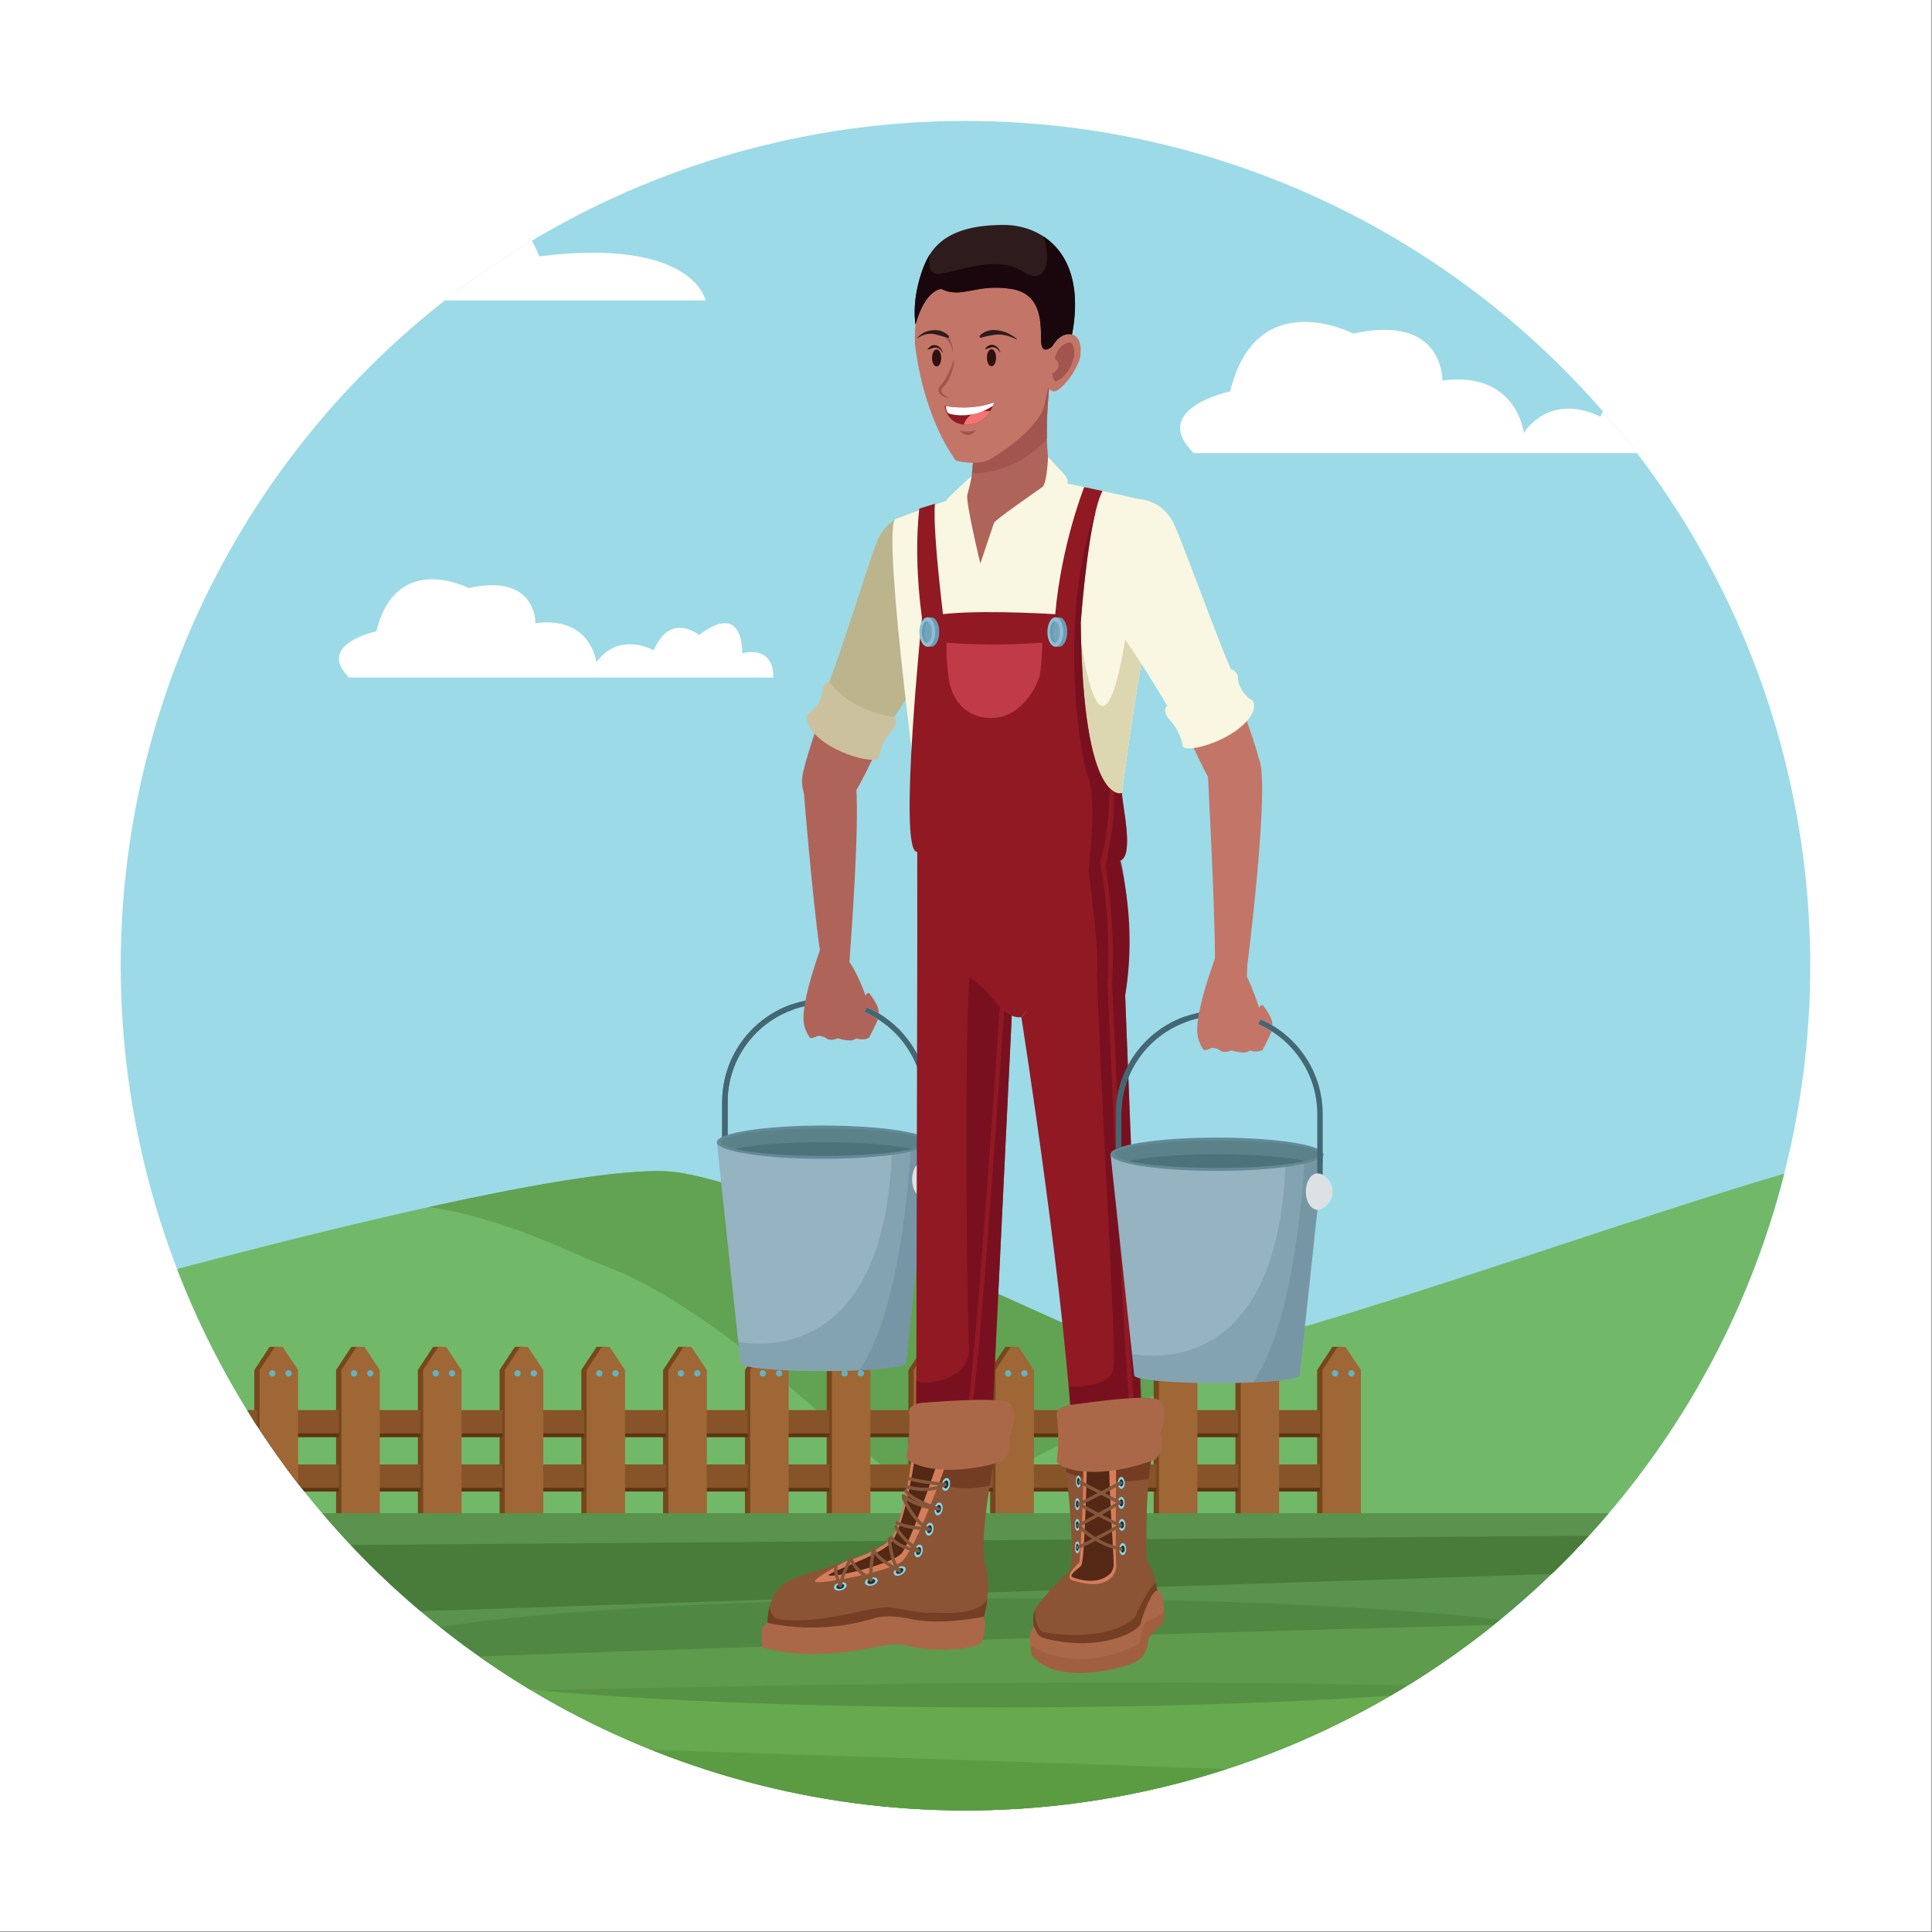 <?xml version="1.0" encoding="utf-8"?>
<!-- Generator: Adobe Illustrator 27.5.0, SVG Export Plug-In . SVG Version: 6.00 Build 0)  -->
<svg version="1.1" id="Capa_1" xmlns="http://www.w3.org/2000/svg" xmlns:xlink="http://www.w3.org/1999/xlink" x="0px" y="0px"
	 viewBox="0 0 2122 2122" style="enable-background:new 0 0 2122 2122;" xml:space="preserve">
<rect x="0" y="0" width="2122" height="2122" fill="#808080" stroke="none"/>
<g>
	<g>
		<rect y="0.004" style="fill:#FFFFFF;" width="2121.324" height="2121.328"/>
		<g>
			<defs>
				
					<ellipse id="SVGID_1_" transform="matrix(0.707 -0.707 0.707 0.707 -439.348 1060.667)" cx="1060.664" cy="1060.673" rx="927.963" ry="927.962"/>
			</defs>
			<clipPath id="SVGID_00000103266463427858745690000015846544444851151536_">
				<use xlink:href="#SVGID_1_"  style="overflow:visible;"/>
			</clipPath>
			<g style="clip-path:url(#SVGID_00000103266463427858745690000015846544444851151536_);">
				<rect y="-8.273" style="fill:#9CDAE7;" width="2121.324" height="2137.891"/>
				<path style="fill:#71B969;" d="M0,1447.453c0,0,619.117-179.605,745.512-159.648
					c126.387,19.953,432.387,176.281,512.211,202.883c79.824,26.613,792.594-259.43,863.602-232.816v462.32L0,1753.449V1447.453z"/>
				<g>
					<path style="fill:#62A253;" d="M1961.344,1288.613c46.031,19.438,103.813,48.934,159.98,94.945v-125.688
						C2103.102,1251.039,2042.551,1264.828,1961.344,1288.613z"/>
					<path style="fill:#62A253;" d="M1257.723,1490.688c-79.824-26.602-385.824-182.93-512.211-202.883
						c-45.277-7.152-153.793,11.313-274.422,37.953c82.523,11.996,149.891,48.039,194.582,65.141
						c156.414,59.867,322.625,262.75,369.188,256.105c29.816-4.258,212.313-105.598,358.113-178.66
						C1325.59,1486.84,1275.652,1496.672,1257.723,1490.688z"/>
					<g>
						<g>
							<g>
								<g>
									<g>
										<polygon style="fill:#77471C;" points="1488.906,1677.805 1446.684,1677.805 1446.684,1504.777 1463.422,1479.297 
											1471.922,1479.297 1488.906,1504.777 										"/>
										<polygon style="fill:#9E6735;" points="1494.73,1677.805 1452.512,1677.805 1452.512,1504.777 1469.25,1479.297 
											1477.746,1479.297 1494.73,1504.777 										"/>
										<path style="fill:#66B2BF;" d="M1487.766,1508.414c0,1.926-1.559,3.496-3.488,3.496c-1.938,0-3.5-1.57-3.5-3.496
											c0-1.93,1.563-3.5,3.5-3.5C1486.207,1504.914,1487.766,1506.484,1487.766,1508.414z"/>
										<path style="fill:#66B2BF;" d="M1469.855,1508.414c0,1.926-1.566,3.496-3.488,3.496c-1.93,0-3.5-1.57-3.5-3.496
											c0-1.93,1.57-3.5,3.5-3.5C1468.289,1504.914,1469.855,1506.484,1469.855,1508.414z"/>
									</g>
									<g>
										<rect x="1388.199" y="1552.828" style="fill:#5F3413;" width="61.641" height="25.723"/>
										<rect x="1388.199" y="1548.703" style="fill:#865428;" width="61.641" height="25.715"/>
									</g>
									<g>
										<rect x="1388.199" y="1612.52" style="fill:#5F3413;" width="61.641" height="25.727"/>
										<rect x="1388.199" y="1608.398" style="fill:#865428;" width="61.641" height="25.723"/>
									</g>
									<g>
										<polygon style="fill:#77471C;" points="1399.121,1677.805 1356.898,1677.805 1356.898,1504.777 1373.641,1479.297 
											1382.133,1479.297 1399.121,1504.777 										"/>
										<polygon style="fill:#9E6735;" points="1404.949,1677.805 1362.719,1677.805 1362.719,1504.777 1379.469,1479.297 
											1387.953,1479.297 1404.949,1504.777 										"/>
										<path style="fill:#66B2BF;" d="M1397.98,1508.414c0,1.926-1.566,3.496-3.496,3.496s-3.488-1.57-3.488-3.496
											c0-1.93,1.559-3.488,3.488-3.488S1397.98,1506.484,1397.98,1508.414z"/>
										<path style="fill:#66B2BF;" d="M1380.066,1508.414c0,1.926-1.563,3.496-3.492,3.496s-3.496-1.57-3.496-3.496
											c0-1.93,1.566-3.488,3.496-3.488S1380.066,1506.484,1380.066,1508.414z"/>
									</g>
									<g>
										<rect x="1298.41" y="1552.828" style="fill:#5F3413;" width="61.637" height="25.723"/>
										<rect x="1298.41" y="1548.703" style="fill:#865428;" width="61.637" height="25.715"/>
									</g>
									<g>
										<rect x="1298.41" y="1612.52" style="fill:#5F3413;" width="61.637" height="25.727"/>
										<rect x="1298.41" y="1608.398" style="fill:#865428;" width="61.637" height="25.723"/>
									</g>
								</g>
								<g>
									<g>
										<polygon style="fill:#77471C;" points="1309.34,1677.805 1267.105,1677.805 1267.105,1504.777 1283.852,1479.297 
											1292.344,1479.297 1309.34,1504.777 										"/>
										<polygon style="fill:#9E6735;" points="1315.156,1677.805 1272.934,1677.805 1272.934,1504.777 1289.676,1479.297 
											1298.168,1479.297 1315.156,1504.777 										"/>
										<path style="fill:#66B2BF;" d="M1308.188,1508.414c0,1.926-1.559,3.496-3.488,3.496s-3.496-1.57-3.496-3.496
											c0-1.93,1.566-3.488,3.496-3.488S1308.188,1506.484,1308.188,1508.414z"/>
										<path style="fill:#66B2BF;" d="M1290.289,1508.414c0,1.926-1.57,3.496-3.5,3.496c-1.934,0-3.496-1.57-3.496-3.496
											c0-1.93,1.563-3.488,3.496-3.488C1288.719,1504.926,1290.289,1506.484,1290.289,1508.414z"/>
									</g>
									<g>
										<rect x="1208.621" y="1552.828" style="fill:#5F3413;" width="61.645" height="25.723"/>
										<rect x="1208.621" y="1548.703" style="fill:#865428;" width="61.645" height="25.715"/>
									</g>
									<g>
										<rect x="1208.621" y="1612.52" style="fill:#5F3413;" width="61.645" height="25.727"/>
										<rect x="1208.621" y="1608.398" style="fill:#865428;" width="61.645" height="25.723"/>
									</g>
									<g>
										<polygon style="fill:#77471C;" points="1219.547,1677.805 1177.324,1677.805 1177.324,1504.777 1194.063,1479.297 
											1202.563,1479.297 1219.547,1504.777 										"/>
										<polygon style="fill:#9E6735;" points="1225.371,1677.805 1183.141,1677.805 1183.141,1504.777 1199.891,1479.297 
											1208.379,1479.297 1225.371,1504.777 										"/>
										<path style="fill:#66B2BF;" d="M1218.406,1508.414c0,1.926-1.566,3.496-3.496,3.496c-1.934,0-3.492-1.57-3.492-3.496
											c0-1.93,1.559-3.488,3.492-3.488C1216.84,1504.926,1218.406,1506.484,1218.406,1508.414z"/>
										<path style="fill:#66B2BF;" d="M1200.496,1508.414c0,1.926-1.57,3.496-3.5,3.496s-3.488-1.57-3.488-3.496
											c0-1.93,1.559-3.488,3.488-3.488S1200.496,1506.484,1200.496,1508.414z"/>
									</g>
									<g>
										<rect x="1118.84" y="1552.828" style="fill:#5F3413;" width="61.641" height="25.723"/>
										<rect x="1118.84" y="1548.703" style="fill:#865428;" width="61.641" height="25.727"/>
									</g>
									<g>
										<rect x="1118.84" y="1612.52" style="fill:#5F3413;" width="61.641" height="25.727"/>
										<rect x="1118.84" y="1608.398" style="fill:#865428;" width="61.641" height="25.723"/>
									</g>
								</g>
							</g>
							<g>
								<g>
									<g>
										<polygon style="fill:#77471C;" points="1129.762,1677.805 1087.531,1677.805 1087.531,1504.777 1104.281,1479.297 
											1112.77,1479.297 1129.762,1504.777 										"/>
										<polygon style="fill:#9E6735;" points="1135.578,1677.805 1093.359,1677.805 1093.359,1504.777 1110.098,1479.297 
											1118.594,1479.297 1135.578,1504.777 										"/>
										<path style="fill:#66B2BF;" d="M1128.617,1508.414c0,1.926-1.563,3.496-3.5,3.496c-1.922,0-3.492-1.57-3.492-3.496
											c0-1.93,1.57-3.5,3.492-3.5C1127.055,1504.914,1128.617,1506.484,1128.617,1508.414z"/>
										<path style="fill:#66B2BF;" d="M1110.711,1508.414c0,1.926-1.566,3.496-3.496,3.496s-3.5-1.57-3.5-3.496
											c0-1.93,1.57-3.5,3.5-3.5S1110.711,1506.484,1110.711,1508.414z"/>
									</g>
									<g>
										<rect x="1029.047" y="1552.828" style="fill:#5F3413;" width="61.641" height="25.723"/>
										<rect x="1029.047" y="1548.695" style="fill:#865428;" width="61.641" height="25.723"/>
									</g>
									<g>
										<rect x="1029.047" y="1612.52" style="fill:#5F3413;" width="61.641" height="25.727"/>
										<rect x="1029.047" y="1608.398" style="fill:#865428;" width="61.641" height="25.723"/>
									</g>
									<g>
										<polygon style="fill:#77471C;" points="1039.973,1677.805 997.742,1677.805 997.742,1504.777 1014.488,1479.297 
											1022.984,1479.297 1039.973,1504.777 										"/>
										<polygon style="fill:#9E6735;" points="1045.793,1677.805 1003.57,1677.805 1003.57,1504.777 1020.313,1479.297 
											1028.809,1479.297 1045.793,1504.777 										"/>
										<path style="fill:#66B2BF;" d="M1038.832,1508.414c0,1.926-1.566,3.496-3.492,3.496c-1.934,0-3.5-1.57-3.5-3.496
											c0-1.93,1.566-3.5,3.5-3.5C1037.266,1504.914,1038.832,1506.484,1038.832,1508.414z"/>
										<path style="fill:#66B2BF;" d="M1020.922,1508.414c0,1.926-1.566,3.496-3.5,3.496c-1.93,0-3.492-1.57-3.492-3.496
											c0-1.93,1.563-3.5,3.492-3.5C1019.356,1504.914,1020.922,1506.484,1020.922,1508.414z"/>
									</g>
									<g>
										<rect x="939.266" y="1552.828" style="fill:#5F3413;" width="61.633" height="25.723"/>
										<rect x="939.266" y="1548.703" style="fill:#865428;" width="61.633" height="25.715"/>
									</g>
									<g>
										<rect x="939.266" y="1612.52" style="fill:#5F3413;" width="61.633" height="25.727"/>
										<rect x="939.266" y="1608.398" style="fill:#865428;" width="61.633" height="25.723"/>
									</g>
								</g>
								<g>
									<g>
										<polygon style="fill:#77471C;" points="950.18,1677.805 907.957,1677.805 907.957,1504.777 924.703,1479.297 
											933.195,1479.297 950.18,1504.777 										"/>
										<polygon style="fill:#9E6735;" points="956.004,1677.805 913.785,1677.805 913.785,1504.777 930.523,1479.297 
											939.019,1479.297 956.004,1504.777 										"/>
										<path style="fill:#66B2BF;" d="M949.043,1508.414c0,1.926-1.566,3.496-3.492,3.496c-1.93,0-3.492-1.57-3.492-3.496
											c0-1.93,1.563-3.5,3.492-3.5C947.477,1504.914,949.043,1506.484,949.043,1508.414z"/>
										<path style="fill:#66B2BF;" d="M931.133,1508.414c0,1.926-1.563,3.496-3.492,3.496s-3.496-1.57-3.496-3.496
											c0-1.93,1.566-3.5,3.496-3.5S931.133,1506.484,931.133,1508.414z"/>
									</g>
									<g>
										<rect x="849.473" y="1552.828" style="fill:#5F3413;" width="61.641" height="25.723"/>
										<rect x="849.473" y="1548.703" style="fill:#865428;" width="61.641" height="25.715"/>
									</g>
									<g>
										<rect x="849.473" y="1612.52" style="fill:#5F3413;" width="61.641" height="25.727"/>
										<rect x="849.473" y="1608.398" style="fill:#865428;" width="61.641" height="25.723"/>
									</g>
									<g>
										<polygon style="fill:#77471C;" points="860.394,1677.805 818.172,1677.805 818.172,1504.777 834.918,1479.297 
											843.402,1479.297 860.394,1504.777 										"/>
										<polygon style="fill:#9E6735;" points="866.223,1677.805 823.996,1677.805 823.996,1504.777 840.742,1479.297 
											849.23,1479.297 866.223,1504.777 										"/>
										<path style="fill:#66B2BF;" d="M859.254,1508.414c0,1.926-1.563,3.496-3.492,3.496c-1.926,0-3.496-1.57-3.496-3.496
											c0-1.93,1.57-3.488,3.496-3.488C857.691,1504.926,859.254,1506.484,859.254,1508.414z"/>
										<path style="fill:#66B2BF;" d="M841.344,1508.414c0,1.926-1.563,3.496-3.492,3.496s-3.492-1.57-3.492-3.496
											c0-1.93,1.563-3.488,3.492-3.488S841.344,1506.484,841.344,1508.414z"/>
									</g>
									<g>
										<rect x="759.688" y="1552.828" style="fill:#5F3413;" width="61.637" height="25.723"/>
										<rect x="759.688" y="1548.703" style="fill:#865428;" width="61.637" height="25.715"/>
									</g>
									<g>
										<rect x="759.688" y="1612.52" style="fill:#5F3413;" width="61.637" height="25.727"/>
										<rect x="759.688" y="1608.398" style="fill:#865428;" width="61.637" height="25.723"/>
									</g>
								</g>
							</g>
						</g>
						<g>
							<g>
								<g>
									<g>
										<polygon style="fill:#77471C;" points="770.5,1677.805 728.277,1677.805 728.277,1504.777 745.019,1479.297 
											753.512,1479.297 770.5,1504.777 										"/>
										<polygon style="fill:#9E6735;" points="776.328,1677.805 734.098,1677.805 734.098,1504.777 750.848,1479.297 
											759.34,1479.297 776.328,1504.777 										"/>
										<path style="fill:#66B2BF;" d="M769.359,1508.414c0,1.926-1.563,3.496-3.496,3.496c-1.926,0-3.488-1.57-3.488-3.496
											c0-1.93,1.563-3.5,3.488-3.5C767.797,1504.914,769.359,1506.484,769.359,1508.414z"/>
										<path style="fill:#66B2BF;" d="M751.449,1508.414c0,1.926-1.563,3.496-3.492,3.496s-3.496-1.57-3.496-3.496
											c0-1.93,1.566-3.5,3.496-3.5S751.449,1506.484,751.449,1508.414z"/>
									</g>
									<g>
										<rect x="669.793" y="1552.828" style="fill:#5F3413;" width="61.637" height="25.723"/>
										<rect x="669.793" y="1548.703" style="fill:#865428;" width="61.637" height="25.715"/>
									</g>
									<g>
										<rect x="669.793" y="1612.52" style="fill:#5F3413;" width="61.637" height="25.727"/>
										<rect x="669.793" y="1608.398" style="fill:#865428;" width="61.637" height="25.723"/>
									</g>
									<g>
										<polygon style="fill:#77471C;" points="680.719,1677.805 638.488,1677.805 638.488,1504.777 655.234,1479.297 
											663.727,1479.297 680.719,1504.777 										"/>
										<polygon style="fill:#9E6735;" points="686.535,1677.805 644.313,1677.805 644.313,1504.777 661.059,1479.297 
											669.551,1479.297 686.535,1504.777 										"/>
										<path style="fill:#66B2BF;" d="M679.57,1508.414c0,1.926-1.563,3.496-3.492,3.496c-1.93,0-3.492-1.57-3.492-3.496
											c0-1.93,1.563-3.488,3.492-3.488C678.008,1504.926,679.57,1506.484,679.57,1508.414z"/>
										<path style="fill:#66B2BF;" d="M661.66,1508.414c0,1.926-1.563,3.496-3.492,3.496c-1.93,0-3.492-1.57-3.492-3.496
											c0-1.93,1.563-3.488,3.492-3.488C660.098,1504.926,661.66,1506.484,661.66,1508.414z"/>
									</g>
									<g>
										<rect x="580.004" y="1552.828" style="fill:#5F3413;" width="61.641" height="25.723"/>
										<rect x="580.004" y="1548.703" style="fill:#865428;" width="61.641" height="25.715"/>
									</g>
									<g>
										<rect x="580.004" y="1612.52" style="fill:#5F3413;" width="61.641" height="25.727"/>
										<rect x="580.004" y="1608.398" style="fill:#865428;" width="61.641" height="25.723"/>
									</g>
								</g>
								<g>
									<g>
										<polygon style="fill:#77471C;" points="590.926,1677.805 548.703,1677.805 548.703,1504.777 565.449,1479.297 
											573.941,1479.297 590.926,1504.777 										"/>
										<polygon style="fill:#9E6735;" points="596.75,1677.805 554.523,1677.805 554.523,1504.777 571.269,1479.297 
											579.762,1479.297 596.75,1504.777 										"/>
										<path style="fill:#66B2BF;" d="M589.789,1508.414c0,1.926-1.566,3.496-3.5,3.496c-1.93,0-3.492-1.57-3.492-3.496
											c0-1.93,1.563-3.488,3.492-3.488C588.223,1504.926,589.789,1506.484,589.789,1508.414z"/>
										<path style="fill:#66B2BF;" d="M571.875,1508.414c0,1.926-1.566,3.496-3.496,3.496c-1.926,0-3.492-1.57-3.492-3.496
											c0-1.93,1.566-3.488,3.492-3.488C570.309,1504.926,571.875,1506.484,571.875,1508.414z"/>
									</g>
									<g>
										<rect x="490.219" y="1552.828" style="fill:#5F3413;" width="61.637" height="25.723"/>
										<rect x="490.219" y="1548.703" style="fill:#865428;" width="61.637" height="25.715"/>
									</g>
									<g>
										<rect x="490.219" y="1612.52" style="fill:#5F3413;" width="61.637" height="25.727"/>
										<rect x="490.219" y="1608.398" style="fill:#865428;" width="61.637" height="25.723"/>
									</g>
									<g>
										<polygon style="fill:#77471C;" points="501.141,1677.805 458.914,1677.805 458.914,1504.777 475.66,1479.297 
											484.148,1479.297 501.141,1504.777 										"/>
										<polygon style="fill:#9E6735;" points="506.965,1677.805 464.742,1677.805 464.742,1504.777 481.48,1479.297 
											489.973,1479.297 506.965,1504.777 										"/>
										<path style="fill:#66B2BF;" d="M500,1508.414c0,1.926-1.563,3.496-3.5,3.496c-1.926,0-3.492-1.57-3.492-3.496
											c0-1.93,1.566-3.488,3.492-3.488C498.438,1504.926,500,1506.484,500,1508.414z"/>
										<path style="fill:#66B2BF;" d="M482.09,1508.414c0,1.926-1.566,3.496-3.496,3.496c-1.93,0-3.496-1.57-3.496-3.496
											c0-1.93,1.566-3.488,3.496-3.488C480.523,1504.926,482.09,1506.484,482.09,1508.414z"/>
									</g>
									<g>
										<rect x="400.426" y="1552.828" style="fill:#5F3413;" width="61.644" height="25.723"/>
										<rect x="400.426" y="1548.703" style="fill:#865428;" width="61.644" height="25.727"/>
									</g>
									<g>
										<rect x="400.426" y="1612.52" style="fill:#5F3413;" width="61.644" height="25.727"/>
										<rect x="400.426" y="1608.398" style="fill:#865428;" width="61.644" height="25.723"/>
									</g>
								</g>
							</g>
							<g>
								<g>
									<g>
										<polygon style="fill:#77471C;" points="411.352,1677.805 369.125,1677.805 369.125,1504.777 385.867,1479.297 
											394.363,1479.297 411.352,1504.777 										"/>
										<polygon style="fill:#9E6735;" points="417.172,1677.805 374.953,1677.805 374.953,1504.777 391.695,1479.297 
											400.191,1479.297 417.172,1504.777 										"/>
										<path style="fill:#66B2BF;" d="M410.211,1508.414c0,1.926-1.563,3.496-3.496,3.496c-1.926,0-3.492-1.57-3.492-3.496
											c0-1.93,1.566-3.5,3.492-3.5C408.648,1504.914,410.211,1506.484,410.211,1508.414z"/>
										<path style="fill:#66B2BF;" d="M392.305,1508.414c0,1.926-1.566,3.496-3.5,3.496s-3.492-1.57-3.492-3.496
											c0-1.93,1.559-3.5,3.492-3.5S392.305,1506.484,392.305,1508.414z"/>
									</g>
									<g>
										<rect x="310.641" y="1552.828" style="fill:#5F3413;" width="61.641" height="25.723"/>
										<rect x="310.641" y="1548.695" style="fill:#865428;" width="61.641" height="25.723"/>
									</g>
									<g>
										<rect x="310.641" y="1612.52" style="fill:#5F3413;" width="61.641" height="25.727"/>
										<rect x="310.641" y="1608.398" style="fill:#865428;" width="61.641" height="25.723"/>
									</g>
									<g>
										<polygon style="fill:#77471C;" points="321.566,1677.805 279.34,1677.805 279.34,1504.777 296.082,1479.297 
											304.574,1479.297 321.566,1504.777 										"/>
										<polygon style="fill:#9E6735;" points="327.387,1677.805 285.164,1677.805 285.164,1504.777 301.906,1479.297 
											310.402,1479.297 327.387,1504.777 										"/>
										<path style="fill:#66B2BF;" d="M320.426,1508.414c0,1.926-1.566,3.496-3.5,3.496c-1.926,0-3.492-1.57-3.492-3.496
											c0-1.93,1.566-3.5,3.492-3.5C318.859,1504.914,320.426,1506.484,320.426,1508.414z"/>
										<path style="fill:#66B2BF;" d="M302.512,1508.414c0,1.926-1.563,3.496-3.492,3.496c-1.934,0-3.496-1.57-3.496-3.496
											c0-1.93,1.563-3.5,3.496-3.5C300.949,1504.914,302.512,1506.484,302.512,1508.414z"/>
									</g>
									<g>
										<rect x="220.855" y="1552.828" style="fill:#5F3413;" width="61.641" height="25.723"/>
										<rect x="220.855" y="1548.703" style="fill:#865428;" width="61.641" height="25.715"/>
									</g>
									<g>
										<rect x="220.855" y="1612.52" style="fill:#5F3413;" width="61.641" height="25.727"/>
										<rect x="220.855" y="1608.398" style="fill:#865428;" width="61.641" height="25.723"/>
									</g>
								</g>
								<g>
									<g>
										<polygon style="fill:#77471C;" points="231.777,1677.805 189.551,1677.805 189.551,1504.777 206.297,1479.297 
											214.785,1479.297 231.777,1504.777 										"/>
										<polygon style="fill:#9E6735;" points="237.605,1677.805 195.379,1677.805 195.379,1504.777 212.121,1479.297 
											220.613,1479.297 237.605,1504.777 										"/>
										<path style="fill:#66B2BF;" d="M230.633,1508.414c0,1.926-1.559,3.496-3.488,3.496c-1.93,0-3.496-1.57-3.496-3.496
											c0-1.93,1.566-3.5,3.496-3.5C229.074,1504.914,230.633,1506.484,230.633,1508.414z"/>
										<path style="fill:#66B2BF;" d="M212.727,1508.414c0,1.926-1.563,3.496-3.492,3.496c-1.934,0-3.496-1.57-3.496-3.496
											c0-1.93,1.563-3.5,3.496-3.5C211.164,1504.914,212.727,1506.484,212.727,1508.414z"/>
									</g>
									<g>
										<rect x="131.07" y="1552.828" style="fill:#5F3413;" width="61.637" height="25.723"/>
										<rect x="131.07" y="1548.703" style="fill:#865428;" width="61.637" height="25.715"/>
									</g>
									<g>
										<rect x="131.07" y="1612.52" style="fill:#5F3413;" width="61.637" height="25.727"/>
										<rect x="131.07" y="1608.398" style="fill:#865428;" width="61.637" height="25.723"/>
									</g>
									<g>
										<polygon style="fill:#77471C;" points="141.988,1677.805 99.766,1677.805 99.766,1504.777 116.504,1479.297 
											125.004,1479.297 141.988,1504.777 										"/>
										<polygon style="fill:#9E6735;" points="147.816,1677.805 105.59,1677.805 105.59,1504.777 122.332,1479.297 
											130.828,1479.297 147.816,1504.777 										"/>
										<path style="fill:#66B2BF;" d="M140.848,1508.414c0,1.926-1.563,3.496-3.492,3.496c-1.934,0-3.492-1.57-3.492-3.496
											c0-1.93,1.559-3.488,3.492-3.488C139.285,1504.926,140.848,1506.484,140.848,1508.414z"/>
										<path style="fill:#66B2BF;" d="M122.941,1508.414c0,1.926-1.57,3.496-3.496,3.496c-1.93,0-3.492-1.57-3.492-3.496
											c0-1.93,1.563-3.488,3.492-3.488C121.371,1504.926,122.941,1506.484,122.941,1508.414z"/>
									</g>
									<g>
										<rect x="41.281" y="1552.828" style="fill:#5F3413;" width="61.637" height="25.723"/>
										<rect x="41.281" y="1548.703" style="fill:#865428;" width="61.637" height="25.715"/>
									</g>
									<g>
										<rect x="41.281" y="1612.52" style="fill:#5F3413;" width="61.637" height="25.727"/>
										<rect x="41.281" y="1608.398" style="fill:#865428;" width="61.637" height="25.723"/>
									</g>
									<g>
										<polygon style="fill:#77471C;" points="52.199,1677.805 9.98,1677.805 9.98,1504.777 26.719,1479.297 35.219,1479.297 
											52.199,1504.777 										"/>
										<polygon style="fill:#9E6735;" points="58.027,1677.805 15.801,1677.805 15.801,1504.777 32.547,1479.297 
											41.039,1479.297 58.027,1504.777 										"/>
										<path style="fill:#66B2BF;" d="M51.059,1508.414c0,1.926-1.563,3.496-3.492,3.496c-1.93,0-3.492-1.57-3.492-3.496
											c0-1.93,1.563-3.488,3.492-3.488C49.496,1504.926,51.059,1506.484,51.059,1508.414z"/>
										<path style="fill:#66B2BF;" d="M33.148,1508.414c0,1.926-1.563,3.496-3.492,3.496c-1.93,0-3.496-1.57-3.496-3.496
											c0-1.93,1.566-3.488,3.496-3.488C31.586,1504.926,33.148,1506.484,33.148,1508.414z"/>
									</g>
								</g>
							</g>
						</g>
					</g>
				</g>
				<path style="fill:#FFFFFF;" d="M383.371,744.176H849.34c0,0,3.016-34.996-34.152-26.66c0,0,2.484-58.328-47.336-20
					c0,0-31.496-26.379-49.824,16.809c0,0-37.742-21.801-63.031,13.188c0,0-5.297-51.086-66.949-43.043
					c0,0,1.668-55.269-73.316-38.605c0,0-79.449-41.465-101.379,47.59C413.352,693.453,346.426,707.519,383.371,744.176z"/>
				<path style="fill:#FFFFFF;" d="M1311.055,497.637h621.875c0,0,4.023-46.707-45.586-35.586c0,0,3.324-77.84-63.172-26.688
					c0,0-42.023-35.203-66.488,22.43c0,0-50.371-29.102-84.117,17.605c0,0-7.074-68.188-89.355-57.449
					c0,0,2.223-73.762-97.852-51.527c0,0-106.023-55.328-135.297,63.52C1351.063,429.941,1261.742,448.707,1311.055,497.637z"/>
				<path style="fill:#FFFFFF;" d="M87.484,330.023h687.527c0,0-13.32-69.637-182.859-48.445c0,0-32.438-96.875-119.152-51.465
					c0,0-148.16-124.133-253.68,43.895C219.32,274.008,103.547,230.113,87.484,330.023z"/>
				<rect y="1661.98" style="fill:#59934D;" width="2121.324" height="467.637"/>
				<polygon style="fill:#497C3B;" points="0,1784.738 2121.324,1715.086 2121.324,1683.945 0,1699.77 				"/>
				<path style="fill:#66A94E;" d="M2121.324,1773.387c0,0-1023.172,20.348-2121.324,66.523v289.707h2121.324V1773.387z"/>
				<path style="opacity:0.6;fill:#7FC469;" d="M0,1876.09c345.215-14.313,1635.125-61.348,2121.324,12.238v-114.941
					c0,0-1023.172,20.348-2121.324,66.523V1876.09z"/>
				<path style="fill:#5B9C43;" d="M0,2066.238l2121.324-48.145v-43.129C1850.738,1956.461,428.902,1912.516,0,1899.496V2066.238z"
					/>
				<path style="opacity:0.5;fill:#497C3B;" d="M1791.773,1815.402c0,33.102-311.34,59.938-695.406,59.938
					c-384.063,0-695.41-26.836-695.41-59.938c0-33.09,311.348-59.926,695.41-59.926
					C1480.434,1755.477,1791.773,1782.313,1791.773,1815.402z"/>
			</g>
		</g>
	</g>
</g>
<g>
	<g>
		<path style="fill:#95B3C1;" d="M995.047,1497.426c0,4.703-40.668,8.516-90.824,8.516c-50.16,0-90.82-3.813-90.82-8.516
			l-26.074-242.918h233.785L995.047,1497.426z"/>
		<path style="opacity:0.2;fill:#446774;" d="M813.402,1497.426c0,4.703,40.66,8.516,90.82,8.516
			c50.156,0,90.824-3.813,90.824-8.516l26.066-242.918h-41.168c-5.008,230.289-132.394,225.539-169.074,219.371L813.402,1497.426z"
			/>
		<path style="opacity:0.2;fill:#446774;" d="M1000.734,1254.508c-2.715,49.859-13.984,188.691-57.047,250.59
			c30.391-1.383,51.359-4.301,51.359-7.672l26.066-242.918H1000.734z"/>
		<path style="fill:#648998;" d="M1021.113,1254.508c0,10.094-52.332,18.27-116.891,18.27c-64.563,0-116.895-8.176-116.895-18.27
			c0-10.086,52.332-18.266,116.895-18.266C968.781,1236.242,1021.113,1244.422,1021.113,1254.508z"/>
		<path style="fill:#5A8288;" d="M1016.563,1254.508c0,8.293-50.293,15.004-112.34,15.004c-62.043,0-112.34-6.711-112.34-15.004
			c0-8.289,50.297-15,112.34-15C966.269,1239.508,1016.563,1246.219,1016.563,1254.508z"/>
		<path style="opacity:0.6;fill:#446774;" d="M806.91,1262.016c19.426,4.488,55.73,7.496,97.313,7.496
			c41.582,0,77.887-3.008,97.305-7.496c-19.418-4.488-55.723-7.508-97.305-7.508C862.641,1254.508,826.336,1257.527,806.91,1262.016
			z"/>
	</g>
	<g>
		<path style="fill:#446774;" d="M906.789,1096.836c-62.625,0-113.574,50.949-113.574,113.57v38.559
			c1.789-1.098,3.816-1.832,5.969-2.094v-36.465c0-59.328,48.277-107.605,107.605-107.605c59.336,0,107.605,48.277,107.605,107.605
			v74.707h5.977v-74.707C1020.371,1147.785,969.418,1096.836,906.789,1096.836z"/>
	</g>
	<path style="fill:#DCE1E3;" d="M1031.305,1295.539c0,11.063-9.391,20.02-16.535,20.02c-7.152,0-12.953-8.957-12.953-20.02
		c0-11.059,5.801-20.02,12.953-20.02C1021.914,1275.52,1031.305,1284.48,1031.305,1295.539z"/>
	<g>
		<path style="fill:#446774;" d="M869.348,1103.18c-44.285,15.512-76.133,57.727-76.133,107.227v38.559
			c1.789-1.098,3.816-1.832,5.969-2.094v-36.465c0-46.727,29.938-86.574,71.637-101.414
			C870.039,1107.215,869.637,1105.309,869.348,1103.18z"/>
		<path style="fill:#AF645A;" d="M949.598,1111.695c1.125-1.637,1.93-3.508,2.332-5.504c4.555,1.98,8.957,4.258,13.176,6.797
			c0.012-2.496-0.387-5.281-1.613-8.043c-3.516-7.879-8.996-14.266-8.996-14.266s-3.078-0.27-3.789,3.117
			c0,0-7.844-23.27-17.789-37.195l0.387-11.844l-31.316-5.141c0,0-22.422,60.375-19.188,83.035c0,0,0.543,8.664,6.652,16.941
			c0,0,0.481,2.035,9.109-1.918c0,0,5.031-0.215,8.988,2.766c3.961,2.98,8.992,1.336,12.945,0c0,0,15.109,5.145,19.785,0.113
			c0,0,7.949,2.867,14.215-0.727c0,0,5.398-10.426,8.996-18.34c0,0,0.324-0.758,0.688-2.039
			C959.547,1116.512,954.676,1113.902,949.598,1111.695z"/>
	</g>
	<path style="fill:#AF645A;" d="M881.605,854.473c0,0,11.305,143.098,20.043,196.465c0,0,5.742,25.086,31.27,5.664
		c0,0,13.242-169.402,6.234-200.543C932.473,826.375,887,843.496,881.605,854.473z"/>
	<g>
		<path style="fill:#AF645A;" d="M1005.926,723.016c0,0-60.699,154.98-82.086,166.629c-19.574,10.676-49.023-8.59-41.832-41.019
			c10.574-47.711,63.449-178.273,63.449-178.273L1005.926,723.016z"/>
		<path style="fill:#BBB48C;" d="M1002.949,564.461c0,0-24.613,0.516-37.516,25.543c-8.504,16.488-42.852,133.461-58.438,167.574
			c0,0,25.293,39.027,69.871,38.078c0,0,42.422-63.383,64.625-102.375C1041.492,693.281,1047.887,605.894,1002.949,564.461z"/>
		<path style="fill:#CCC19E;" d="M910.82,748.672c0,0,20.18,31.438,70.785,38.52c0,0,7.586,3.855-3.215,16.688
			c0,0-10.309,10.785-12.715,27.535c-1.469,10.191-63.43-5.75-77.902-35.422c0,0-4.285-10.117,1.324-13.293
			c7.25-4.121,15.43-16.805,14.297-26.633C903.394,756.066,905.852,749.246,910.82,748.672z"/>
		<g>
			<path style="fill:#C37568;" d="M1263.094,710.258c0,0,62.711,154.969,78.926,166.168c18.344,12.668,48.828-9.633,40.945-41.914
				c-11.594-47.457-67.238-176.867-67.238-176.867L1263.094,710.258z"/>
			<path style="fill:#901924;" d="M1007.527,1027.746l-1.433,650.305c0,0,7.406,9.703,80.324-50.719l25.527-525.449
				L1007.527,1027.746z"/>
			<path style="opacity:0.7;fill:#6F0D1D;" d="M1089.059,1572.914l22.887-471.031l-46.16-44.066
				c-7.652,88.34-3.367,389.406-1.539,420.77c2.004,34.52-35.453,39.91-51.019,39.91c-1.426,0-5.566-1.582-6.777-2.406
				l-0.387,62.531L1089.059,1572.914z"/>
			<path style="fill:none;stroke:#901924;stroke-width:5.035;stroke-miterlimit:10;" d="M1101.41,1094.574
				c0,0-29.766,442.273-37.164,454.129"/>
			<path style="fill:#8B5435;" d="M1097.488,1575.914c0,0-23.969,110.027-15.492,142.09c8.934,33.766-3.105,67.695-9.883,80.285
				c0,0-23.164,15.898-73.816,0c0,0-16.883-7.313-49.598,0c0,0-66.484,14.848-104.473,0c0,0-9.637-47.766,25.324-63.563
				c25.09-11.328,91.813-24.34,108.699-44.691c16.879-20.348,25.461-107.926,25.461-107.926L1097.488,1575.914z"/>
			<path style="fill:#723D23;" d="M1032.543,1580.203l-28.832,1.906c0,0-1.402,14.285-4.18,32.648
				c14.602,10.762,44.723,26.527,87.551,16.898c3.285-20.52,6.922-38.945,8.906-48.613L1032.543,1580.203z"/>
			<path style="fill:#743F25;" d="M998.297,1798.289c50.652,15.898,73.816,0,73.816,0c4.105-7.605,10.121-23.051,12.266-41.531
				c-12.906,20.523-57.922,13.52-62.891,14.395c-6.109,1.074-24.418-2.547-42.398-5.602c-17.977-3.043-74.832,19.266-122.656,13.148
				c-7.301-0.934-10.195-6.902-11.168-13.77c-4.367,16.828-1.039,33.359-1.039,33.359c37.988,14.848,104.473,0,104.473,0
				C981.414,1790.977,998.297,1798.289,998.297,1798.289z"/>
			<path style="fill:#D47D5A;" d="M1002.453,1593.305c-2.953,24.285-11.059,80.891-24.203,96.73
				c-8.492,10.234-29.574,18.609-51.625,25.84c-15.129,8.387-30.09,17.277-31.477,20.395c-2.871,6.473,80.07-9.832,94.934-20.852
				c14.863-11.035,48.906-106.922,48.906-106.922L1002.453,1593.305z"/>
			<path style="fill:#532815;" d="M1030.84,1602.746c0,0-30.688,92.211-40.758,103.508c-10.07,11.313-72.16,26.422-79.352,24.262
				c-7.191-2.156,58.02-21.805,69.047-37.508c15.582-22.18,25.383-94.938,25.383-94.938L1030.84,1602.746z"/>
			<path style="fill:#AB6849;" d="M1017.074,1540.441c0,0-20.145-0.152-18.68,11.566c1.465,11.723-0.305,37-2.922,46.348
				c-2.621,9.344,39.633,26.816,105.402,6.641c0,0,12.457-9.785,7.621-27.004c0,0,14.727-33.41-3.504-38.293
				C1089.488,1535.555,1048.836,1538.152,1017.074,1540.441z"/>
			<path style="fill:#AB6849;" d="M843.019,1782.492c0,0-6.301,4.199-6.301,7.492c0,3.301,0,18.773,0,18.773
				s43.152,17.824,126.641,0c0,0,22.512-5.625,37.047-0.469c14.543,5.16,61.914,5.16,76.742-2.93c0,0,5.211-7.93,4.824-23.27
				l-1.75-6.391c0,0-43.664,9.293-76.512,3.199c0,0-25.813-6.395-41.293-2.031C948.102,1780.898,901.848,1795.145,843.019,1782.492z
				"/>
			<path style="fill:#89D4E5;" d="M1043.359,1631.215c-0.707,3.887-3.23,6.68-5.641,6.25c-2.406-0.438-3.801-3.945-3.098-7.828
				c0.711-3.891,3.23-6.676,5.641-6.254C1042.68,1623.824,1044.063,1627.332,1043.359,1631.215z"/>
			<path style="fill:#172F34;" d="M1041.648,1630.902c-0.422,2.367-1.961,4.078-3.43,3.809c-1.469-0.266-2.313-2.402-1.887-4.77
				c0.43-2.363,1.961-4.078,3.438-3.809C1041.23,1626.398,1042.082,1628.543,1041.648,1630.902z"/>
			<path style="fill:#89D4E5;" d="M1035.207,1658.109c-0.695,3.883-3.227,6.672-5.641,6.238c-2.41-0.438-3.793-3.934-3.094-7.824
				c0.699-3.883,3.227-6.684,5.641-6.25C1034.527,1650.711,1035.91,1654.215,1035.207,1658.109z"/>
			<path style="fill:#172F34;" d="M1033.5,1657.797c-0.426,2.363-1.965,4.066-3.434,3.801c-1.469-0.258-2.316-2.398-1.887-4.762
				c0.43-2.371,1.961-4.078,3.434-3.809C1033.086,1653.289,1033.93,1655.422,1033.5,1657.797z"/>
			<path style="fill:#89D4E5;" d="M1025.152,1680.395c-0.703,3.887-3.227,6.684-5.641,6.25c-2.406-0.438-3.797-3.938-3.094-7.824
				c0.695-3.895,3.226-6.691,5.641-6.258C1024.465,1673,1025.855,1676.512,1025.152,1680.395z"/>
			<path style="fill:#172F34;" d="M1023.445,1680.09c-0.426,2.363-1.965,4.063-3.434,3.797c-1.469-0.262-2.316-2.395-1.887-4.762
				c0.426-2.371,1.965-4.07,3.434-3.809C1023.027,1675.586,1023.875,1677.715,1023.445,1680.09z"/>
			<path style="fill:#89D4E5;" d="M1013.227,1704.574c-0.945,3.84-3.633,6.469-6.016,5.895c-2.383-0.594-3.551-4.172-2.605-8.012
				c0.945-3.844,3.644-6.469,6.019-5.875C1013.004,1697.156,1014.168,1700.75,1013.227,1704.574z"/>
			<path style="fill:#172F34;" d="M1011.539,1704.16c-0.574,2.332-2.211,3.945-3.664,3.59c-1.445-0.355-2.16-2.539-1.586-4.879
				c0.578-2.332,2.215-3.945,3.672-3.59C1011.41,1699.648,1012.121,1701.832,1011.539,1704.16z"/>
			<path style="fill:#89D4E5;" d="M990.305,1729.383c-3.449,1.922-7.211,1.754-8.41-0.383c-1.195-2.137,0.629-5.441,4.07-7.363
				c3.445-1.93,7.219-1.754,8.41,0.383C995.57,1724.148,993.746,1727.453,990.305,1729.383z"/>
			<path style="fill:#172F34;" d="M989.453,1727.867c-2.102,1.172-4.394,1.07-5.117-0.23c-0.73-1.301,0.375-3.313,2.477-4.492
				c2.102-1.168,4.394-1.063,5.125,0.234C992.664,1724.68,991.551,1726.691,989.453,1727.867z"/>
			<path style="fill:#89D4E5;" d="M958.152,1741.32c-3.809,1.012-7.414-0.09-8.051-2.457c-0.621-2.379,1.957-5.109,5.781-6.129
				c3.816-1.016,7.418,0.086,8.051,2.449C964.563,1737.563,961.98,1740.305,958.152,1741.32z"/>
			<path style="fill:#172F34;" d="M957.715,1739.633c-2.328,0.617-4.523-0.047-4.906-1.492c-0.379-1.449,1.191-3.105,3.516-3.73
				c2.328-0.613,4.523,0.055,4.906,1.5C961.609,1737.352,960.043,1739.027,957.715,1739.633z"/>
			<path style="fill:#89D4E5;" d="M924.051,1746.707c-3.816,1.008-7.426-0.098-8.047-2.465c-0.629-2.363,1.957-5.109,5.769-6.125
				c3.816-1.008,7.426,0.09,8.051,2.461C930.453,1742.941,927.871,1745.695,924.051,1746.707z"/>
			<path style="fill:#172F34;" d="M923.609,1745.027c-2.328,0.617-4.523-0.059-4.902-1.492c-0.387-1.445,1.188-3.117,3.52-3.738
				c2.316-0.621,4.516,0.055,4.898,1.496C927.508,1742.738,925.93,1744.406,923.609,1745.027z"/>
			
				<path style="fill:none;stroke:#855739;stroke-width:3.596;stroke-linecap:round;stroke-linejoin:round;stroke-miterlimit:10;" d="
				M996.797,1623.34c9.352,4.063,41.238,7.09,41.238,7.09s-15.859,10.422-43.293,2.27"/>
			
				<path style="fill:none;stroke:#855739;stroke-width:3.596;stroke-linecap:round;stroke-linejoin:round;stroke-miterlimit:10;" d="
				M994.742,1637.5c5.859,10.324,36.098,19.809,36.098,19.809s-24.379-1.836-38.68-14.539"/>
			
				<path style="fill:none;stroke:#855739;stroke-width:3.596;stroke-linecap:round;stroke-linejoin:round;stroke-miterlimit:10;" d="
				M992.16,1645.164c0,0,11.852,27.645,28.621,34.434c0,0-27.34-1.781-35.492-7.066"/>
			
				<path style="fill:none;stroke:#855739;stroke-width:3.596;stroke-linecap:round;stroke-linejoin:round;stroke-miterlimit:10;" d="
				M984.109,1676.813c3.379,10.547,24.805,26.703,24.805,26.703s-21.742-3.234-29.875-14.484"/>
			
				<path style="fill:none;stroke:#855739;stroke-width:3.596;stroke-linecap:round;stroke-linejoin:round;stroke-miterlimit:10;" d="
				M976.66,1690.168c0,0,2.094,26.254,11.473,35.34c0,0-26.176-13.695-28.777-24c0,0-4.492,26.414-2.336,34.051
				c0,0-23.031-14.777-22.074-25.016c0,0-10.641,20.742-12.031,31.141c0,0-6.969-13.801-4.543-23.156"/>
			<path style="fill:#901924;" d="M1220.207,915.305c0,0,32.621,76.531,15.59,177.945c0,0-73.734-29.379-114.012,23.848
				c0,0-14.055,4.211-32.977-21.684c-18.914-25.891-81.269-56.828-81.269-56.828l-0.137-144.957L1220.207,915.305z"/>
			<path style="opacity:0.7;fill:#6F0D1D;" d="M1230.906,945.019L1230.906,945.019c-26.621-65.773-31.227,5.813-35.395,11.016
				c0,0,12.457,88.027,9.219,116.629l31.066,20.586C1245.195,1037.297,1236.918,969.559,1230.906,945.019z"/>
			<path style="fill:#F9F7E1;" d="M1153.566,527.269c0,0,89.199,17.91,109.695,24.383c0,0,13.852,34.469,0,117.582
				c-15.824,94.938-36.52,219.426-35.445,264.738c0,0-139.809,37.328-214.367-15.832c0,0-45.152-330.668-30.266-347.934
				c0,0,51.684-19.676,79.313-27.348C1082.18,537.391,1153.566,527.269,1153.566,527.269z"/>
			<path style="fill:#DDD7B1;" d="M1268.762,622.242c-8.02-18.777-18.547-10.398-31.27,70.508
				c-31.527,200.449-55.512-26.914-55.512-26.914s-5.07,197.949-4.129,277.379c29.473-3.769,49.965-9.242,49.965-9.242
				c-1.074-45.313,19.621-169.801,35.445-264.738C1266.234,651.367,1267.934,635.754,1268.762,622.242z"/>
			<path style="fill:#901924;" d="M1232.438,871.094c0,0-42.965,17.094-45.395-187.426c1.727-22.848,9.617-117.176,23.926-144.445
				l-20.121-4.281c0,0-25.207,63.324-31.813,139.637c-41.133-2.352-116.367-5.055-146.402,4.148c0,0-25.551,248.707-6.492,256.652
				c0,0,133.484,49.785,224.766,9.641C1246.199,938.289,1231.531,880.031,1232.438,871.094z"/>
			<path style="opacity:0.7;fill:#6F0D1D;" d="M1230.906,945.019c15.293-6.73,0.625-64.988,1.531-73.926
				c0,0-42.965,17.094-45.395-187.426c1.418-18.77,7-85.816,16.891-124.262c-41.52,113.152-18.914,268.121-9.004,293.234
				c9.238,23.391,2.66,85.871,0.582,103.395C1207.734,953.559,1219.645,949.981,1230.906,945.019z"/>
			<path style="fill:#AF645A;" d="M1153.566,415.133c0,0-11.133,83.656,4.691,116.008c0,0-17.266,28.605-55.379,43.078
				c0,0-14.988,23.094-22.957,41.074c-7.973,17.98-15.129-36.68-15.129-36.68s-6.152-20.996-6.508-25.309
				c0,0,12.941-23.242,10.273-67.027L1153.566,415.133z"/>
			<path style="fill:#A2554E;" d="M1068.898,495.656c0.117,9.047-0.434,17.082-1.34,24.051c16.719,0.481,53.219-4.652,82.293-37.957
				c-0.59-25.188,1.902-50.844,3.102-61.5c0,0,0-0.008,0-0.023c0.078-0.637,0.145-1.211,0.199-1.742
				c0.004-0.027,0.012-0.059,0.016-0.094c0.035-0.305,0.066-0.598,0.105-0.863c0-0.031,0-0.063,0.012-0.094
				c0.008-0.121,0.027-0.242,0.039-0.359c0.008-0.082,0.02-0.156,0.027-0.242c0.02-0.152,0.039-0.297,0.055-0.43
				c0.012-0.066,0.016-0.133,0.023-0.203c0.016-0.063,0.02-0.141,0.023-0.195c0.016-0.113,0.027-0.207,0.047-0.297
				c0-0.043,0-0.074,0.008-0.102c0.012-0.074,0.02-0.137,0.02-0.188c0.004-0.027,0.012-0.055,0.012-0.082
				c0.008-0.059,0.012-0.09,0.02-0.125c0.008-0.051,0.008-0.078,0.008-0.078l-85.008,71.145
				C1068.957,489.418,1069.027,492.559,1068.898,495.656z"/>
			<g>
				<path style="fill:#C37568;" d="M1177.445,367.512c-7.48-1.797-13.641,2.91-18.422,8.047
					c1.613-25.281-0.633-51.953-12.117-72.156c-30.09-52.926-147.059-37.559-141.867,74.535c0,0,6.441,74.07,44.844,128.043
					c0,0,20.27,5.617,35.84-0.602c0,0,48.023-26.656,60.473-56.754c0,0,1.281-5.922,5.168-22.793
					c1.637,2.477,4.074,4.637,7.43,3.898c7.148-1.566,23.355-20.914,27.543-37.117
					C1186.336,392.613,1190.516,370.652,1177.445,367.512z"/>
				<path style="fill:#A2554E;" d="M1179.965,390.414c0,0,0.711-15.234-5.715-14.285c-6.426,0.957-13.813,7.148-15.715,18.098
					c0,0,5.809,3.84,4.016,8.387c-2.125,5.434-4.891,7.051-6.875,7.082c0,0,1.059,8.961,3.484,8.969
					C1163.355,418.676,1176.387,408.953,1179.965,390.414z"/>
				<g>
					<g>
						<path style="fill:#2E1C1D;" d="M1076.227,368.578c0,0.004,2-2.289,5.875-4.074c1.938-0.918,4.355-1.633,7.016-1.938
							c1.336-0.125,2.715-0.141,4.113-0.023c1.395,0.012,2.793,0.336,4.18,0.5c1.379,0.246,2.734,0.598,4.059,0.902
							c1.289,0.434,2.555,0.863,3.781,1.277c2.379,1.008,4.504,2.07,6.199,3.195c1.766,0.992,3.055,2.09,3.988,2.785
							c0.926,0.711,1.453,1.117,1.453,1.117c0.117,0.094,0.141,0.266,0.047,0.383c-0.078,0.105-0.219,0.137-0.332,0.086
							l-0.023-0.012c0,0-0.598-0.273-1.652-0.75c-1.066-0.438-2.473-1.27-4.344-1.855c-1.805-0.734-3.984-1.293-6.277-1.91
							c-1.168-0.199-2.371-0.406-3.594-0.617c-1.238-0.078-2.477-0.203-3.715-0.23c-1.242,0.094-2.473,0.023-3.672,0.242
							c-1.199,0.152-2.359,0.289-3.469,0.543c-1.141,0.066-2.184,0.414-3.227,0.512c-1.004,0.238-1.996,0.363-2.879,0.594
							c-1.828,0.32-3.277,0.828-4.359,1.063c-1.055,0.293-1.648,0.461-1.648,0.461l-0.082,0.023c-0.746,0.207-1.52-0.227-1.73-0.973
							C1075.809,369.41,1075.934,368.926,1076.227,368.578z"/>
					</g>
				</g>
				<path style="fill:#2E100D;" d="M1033.758,393.16c0,5.156-2.25,9.336-5.02,9.336c-2.766,0-5.016-4.18-5.016-9.336
					c0-5.164,2.25-9.336,5.016-9.336C1031.508,383.824,1033.758,387.996,1033.758,393.16z"/>
				<g>
					<path style="fill:#2E100D;" d="M1035.355,387.449c0,0-0.57-1.16-1.805-2.582c-1.23-1.379-3.184-3.043-5.402-3.227
						c-1.094-0.121-2.152,0.164-3.133,0.457c-0.988,0.289-1.98,0.523-2.836,0.871c-0.906,0.207-1.59,0.617-2.18,0.727
						c-0.559,0.172-0.922,0.234-0.922,0.234l-0.176-0.215c0,0,0.16-0.313,0.516-0.797c0.355-0.484,0.844-1.219,1.672-1.859
						c0.43-0.305,0.891-0.641,1.379-0.992c0.531-0.313,1.176-0.492,1.801-0.754c1.348-0.305,2.902-0.293,4.324,0.16
						c2.941,0.813,4.832,3.113,5.754,4.836c0.953,1.762,1.266,3.039,1.266,3.039L1035.355,387.449z"/>
				</g>
				<g>
					<path style="fill:#2E100D;" d="M1094.012,392.902c0,5.164-2.242,9.348-5.016,9.348c-2.77,0-5.023-4.184-5.023-9.348
						c0-5.164,2.254-9.344,5.023-9.344C1091.77,383.559,1094.012,387.738,1094.012,392.902z"/>
					<g>
						<path style="fill:#2E100D;" d="M1098.387,387.113c0,0-0.57-1.16-1.805-2.582c-1.227-1.379-3.18-3.039-5.402-3.219
							c-1.09-0.121-2.148,0.168-3.129,0.461c-0.988,0.289-1.977,0.523-2.828,0.871c-0.906,0.207-1.594,0.617-2.184,0.727
							c-0.563,0.172-0.922,0.234-0.922,0.234l-0.176-0.215c0,0,0.16-0.313,0.512-0.797c0.359-0.484,0.848-1.215,1.672-1.855
							c0.43-0.309,0.891-0.645,1.379-0.996c0.531-0.313,1.176-0.492,1.801-0.754c1.348-0.305,2.895-0.289,4.32,0.156
							c2.941,0.809,4.832,3.105,5.758,4.832c0.953,1.758,1.266,3.035,1.266,3.035L1098.387,387.113z"/>
					</g>
				</g>
				<g>
					<g>
						<path style="fill:#A2554E;" d="M1047.941,394.27c-0.047,2.645-0.387,5.289-0.875,7.895c-0.457,2.621-1.238,5.168-2.039,7.719
							l-1.469,3.738c-0.441,1.27-1.211,2.406-1.805,3.613c-0.637,1.191-1.23,2.406-2.086,3.484l-2.422,3.293l-0.082,0.117
							l-0.23,0.18c-0.527,0.414-1.168,1.016-1.656,1.59c-0.508,0.59-0.898,1.227-1.145,1.871c-0.191,0.32-0.129,0.645-0.23,0.965
							c-0.145,0.332,0.043,0.637,0.02,0.969l0.012,0.25c-0.031-0.047,0.086,0.281-0.074-0.07l0.074,0.16l0.297,0.629
							c0.188,0.434,0.391,0.859,0.637,1.055c0.379,0.52,0.941,1.133,1.633,1.695c0.648,0.57,1.398,1.063,2.125,1.594
							c0.758,0.48,1.535,0.965,2.359,1.363c0.82,0.398,1.637,0.813,2.547,1.063c-1.902,0.078-3.758-0.492-5.566-1.113
							c-0.895-0.34-1.797-0.711-2.641-1.234c-0.832-0.492-1.703-1.051-2.516-1.957c-0.465-0.426-0.699-0.82-0.934-1.211
							l-0.375-0.586l-0.09-0.148c-0.203-0.453-0.09-0.246-0.148-0.406l-0.105-0.434c-0.098-0.578-0.367-1.176-0.262-1.77
							c0.074-0.578,0.047-1.227,0.266-1.75c0.328-1.117,0.859-2.109,1.492-2.977c0.641-0.891,1.328-1.598,2.246-2.332l-0.313,0.289
							c1.367-2.102,2.98-4.008,4.133-6.281c1.301-2.16,2.387-4.465,3.492-6.777C1044.285,404.078,1046.207,399.262,1047.941,394.27z
							"/>
					</g>
				</g>
				<g>
					<path style="fill:#A2554E;" d="M1039.93,367.586c-0.059-0.043,0.949,1.055,1.996,2.746c1.09,1.684,2.309,4.051,3.113,6.551
						c0.359,1.266,0.82,2.48,0.934,3.711c0.141,1.211,0.461,2.297,0.375,3.277c-0.012,1.914-0.02,3.191-0.02,3.191
						s-0.207-1.246-0.516-3.121c-0.07-0.938-0.574-1.957-0.898-3.066c-0.293-1.125-0.941-2.207-1.465-3.313
						c-1.141-2.18-2.625-4.137-3.844-5.465c-1.219-1.363-2.078-2.004-2.117-2.059L1039.93,367.586z"/>
				</g>
				<path style="fill:#901B23;" d="M1037.609,445.863c0,0,27.75,5.875,54.156-3.805c0,0-6.047,25.535-31.832,24.422
					C1039.809,465.617,1037.609,445.863,1037.609,445.863z"/>
				<path style="fill:#F37472;" d="M1059.934,466.48c15.012,0.645,23.328-7.734,27.66-14.855
					c-21.945-2.418-27.809,10.711-29.078,14.75C1058.98,466.414,1059.445,466.461,1059.934,466.48z"/>
				<g>
					<g>
						<path style="fill:#2E1C1D;" d="M1007.711,371.023c0,0,1.379-1.91,4.258-3.969c1.43-1.031,3.234-2.125,5.375-2.855
							c2.105-0.84,4.508-1.258,6.941-1.539c2.438-0.176,4.922-0.129,7.191,0.289c1.09,0.332,2.172,0.59,3.156,0.957
							c0.957,0.414,1.828,0.867,2.629,1.293c1.605,0.836,2.746,1.828,3.555,2.496c0.805,0.664,1.219,1.098,1.219,1.098
							c0.492,0.512,0.477,1.324-0.035,1.816c-0.305,0.289-0.711,0.402-1.094,0.34l-0.133-0.02c0,0-0.586-0.098-1.531-0.355
							c-0.48-0.105-1.047-0.277-1.672-0.496c-0.613-0.246-1.352-0.395-2.129-0.605c-1.543-0.465-3.293-0.969-5.176-1.469
							c-1.863-0.551-3.875-1.07-5.965-1.332c-2.074-0.09-4.215-0.105-6.168,0.328c-1.965,0.363-3.785,0.941-5.297,1.582
							c-3.051,1.285-4.758,2.789-4.758,2.789c-0.105,0.09-0.266,0.078-0.359-0.027
							C1007.644,371.258,1007.644,371.117,1007.711,371.023z"/>
					</g>
				</g>
				<path style="fill:#FFFFFF;" d="M1090.57,445.641c0.848-2.156,1.195-3.582,1.195-3.582c-23.148,8.488-47.32,5.016-52.938,4.035
					c0.258,2.945,1.086,7.273,3.688,8.191C1046.484,455.695,1068.535,460.547,1090.57,445.641z"/>
				<path style="fill:#A2554E;" d="M1053.82,472.5c0,0,6.402,3.285,18.684,0C1072.504,472.5,1062.641,484.438,1053.82,472.5z"/>
			</g>
			<path style="fill:#901924;" d="M1255.117,1602.746l-19.32-509.496c0,0-46.535-63.273-114.012,23.848
				c0,0,51.617,327.715,57.086,485.648H1255.117z"/>
			<path style="opacity:0.7;fill:#6F0D1D;" d="M1235.797,1093.25c0,0-11.391-15.484-31.066-20.586
				c5.891,157.43,21.367,409.75,18.469,429.66c-2.645,18.133-29.926,20.93-48.871,20.652c1.504,20.52,2.738,40.023,3.625,57.961
				l76.332-25.516L1235.797,1093.25z"/>
			<path style="fill:none;stroke:#901924;stroke-width:5.035;stroke-miterlimit:10;" d="M1244.547,1555.184
				c-5.395-14.035-25.668-476.578-25.668-476.578s5.035-57.66-7.91-131.902c0,0,11.871-38.996,9.715-70.277"/>
			<path style="fill:#901924;" d="M1038.867,700.16c0,0-14.723-111.813-12.063-146.836l-17.031,5.258
				c0,0-8.668,60.938,7.156,146.977c0,0,2.91,19.313,15.113,14.039C1035.844,717.941,1041.945,712.519,1038.867,700.16z"/>
			<path style="fill:#F9F7E1;" d="M1250,548.082c0,0,24.625,0,38.059,24.738c8.852,16.313,51.68,137.438,67.98,171.211
				c0,0-24.453,39.559-69.043,39.559c0,0-43.539-75.09-66.789-100.977C1220.207,682.613,1205.961,590.469,1250,548.082z"/>
			<path style="fill:#8B5435;" d="M1169.523,1600.945c0,0,12.953,107.301,5.039,124.789c0,0-22.43,19.684-36.684,40.27
				c-4.57,6.609-2.441,17.531-2.441,26.285c0,22.246,96.531,30.902,120.27-1.461c0,0,6.68-25.898,15.734-37.762
				c0,0,0-20.863-12.012-39.559c0,0-2.883-91.109,9.227-128.73L1169.523,1600.945z"/>
			<path style="fill:#743F25;" d="M1255.707,1790.828c0,0,6.68-25.898,15.734-37.762c0,0,0-5.766-1.742-13.934
				c-7.066,0.906-23.223,37.305-23.223,37.305c-28.496,26.648-90.609,19.059-100.684,15.852c-9.793-3.105-9.07-23.18-9.023-24.27
				c-3.063,6.668-1.332,16.355-1.332,24.27C1135.438,1814.535,1231.969,1823.191,1255.707,1790.828z"/>
			<path style="fill:#723D23;" d="M1171.324,1617c12.293,5.66,41.543,15.027,90.418,7.496c1.438-15.254,3.609-29.473,6.914-39.719
				l-99.133,16.168C1169.523,1600.945,1170.285,1607.238,1171.324,1617z"/>
			<path style="fill:#D47D5A;" d="M1225.984,1593.039c0,0-1.078,115.438,0,125.496c1.078,10.07-9.348,29.355-46.387,17.734
				c0,0-14.746-0.832,6.117-20.605c0,0,6.465-92.426,3.23-111.84C1185.715,1584.414,1225.984,1593.039,1225.984,1593.039z"/>
			<path style="fill:#532815;" d="M1177.078,1731.848c0,0,26.613,12.219,42.797-3.961c0,0,2.156-2.508,3.238-7.547
				c1.07-5.043-7.914-116.879-3.598-122.27l-25.539,2.516c0,0-2.152,114.355-6.469,119.027
				C1183.191,1724.297,1175.637,1728.242,1177.078,1731.848z"/>
			<path style="fill:#AB6849;" d="M1179.004,1542.648c0,0-20.566,1.145-18.32,13.008s2.063,37.766,0,47.469
				c-2.063,9.711,42.164,24.809,107.973,0c0,0,12.082-10.789,6.043-28.043c0,0,12.871-35.023-6.043-38.84
				C1252.563,1533.008,1211.254,1538.27,1179.004,1542.648z"/>
			<path style="fill:#AB6849;" d="M1135.141,1786.074c0,0-2.656,4.734-3.73,10.137c-1.078,5.395,1.859,21.582,1.859,21.582
				s20.258,33.98,99.914,12.586c7.008-1.895,14.738-4.324,20.129-9.352c0,0,6.836-5.754,7.914-20.863c0,0,3.82-5.984,16.902-18.695
				c0,0,2.719-34.184-7.105-34.328c-6.195-0.086-16.633,28.215-18.066,36.121c-1.277,7.023-40.332,31.699-103.203,16.902
				C1137.52,1797.285,1139.32,1791.539,1135.141,1786.074z"/>
			<path style="fill:#89D4E5;" d="M1235.336,1628.73c0,3.625-1.695,6.566-3.777,6.566c-2.09,0-3.77-2.941-3.77-6.566
				c0-3.633,1.68-6.574,3.77-6.574C1233.641,1622.156,1235.336,1625.098,1235.336,1628.73z"/>
			<path style="fill:#172F34;" d="M1233.766,1628.73c0,2.117-0.984,3.828-2.207,3.828c-1.219,0-2.211-1.711-2.211-3.828
				c0-2.121,0.992-3.836,2.211-3.836C1232.781,1624.895,1233.766,1626.609,1233.766,1628.73z"/>
			<path style="fill:#89D4E5;" d="M1235.336,1650.66c0,3.629-1.695,6.555-3.777,6.555c-2.09,0-3.77-2.926-3.77-6.555
				c0-3.617,1.68-6.563,3.77-6.563C1233.641,1644.098,1235.336,1647.043,1235.336,1650.66z"/>
			<path style="fill:#172F34;" d="M1233.766,1650.66c0,2.129-0.984,3.844-2.207,3.844c-1.219,0-2.211-1.715-2.211-3.844
				c0-2.117,0.992-3.84,2.211-3.84C1232.781,1646.82,1233.766,1648.543,1233.766,1650.66z"/>
			<path style="fill:#89D4E5;" d="M1236.059,1674.844c0,3.625-1.691,6.563-3.777,6.563s-3.777-2.938-3.777-6.563
				s1.691-6.559,3.777-6.559S1236.059,1671.219,1236.059,1674.844z"/>
			<path style="fill:#172F34;" d="M1234.488,1674.844c0,2.113-0.988,3.844-2.207,3.844c-1.223,0-2.207-1.73-2.207-3.844
				c0-2.121,0.984-3.84,2.207-3.84C1233.5,1671.004,1234.488,1672.723,1234.488,1674.844z"/>
			<path style="fill:#89D4E5;" d="M1236.906,1701.453c0,3.633-1.695,6.559-3.777,6.559c-2.086,0-3.781-2.926-3.781-6.559
				c0-3.617,1.695-6.563,3.781-6.563C1235.211,1694.891,1236.906,1697.836,1236.906,1701.453z"/>
			<path style="fill:#172F34;" d="M1235.336,1701.453c0,2.121-0.988,3.836-2.207,3.836s-2.207-1.715-2.207-3.836
				c0-2.109,0.988-3.836,2.207-3.836S1235.336,1699.344,1235.336,1701.453z"/>
			<path style="fill:#89D4E5;" d="M1186.02,1699.566c0,3.633-1.219,6.566-2.715,6.566c-1.504,0-2.719-2.934-2.719-6.566
				c0-3.621,1.215-6.559,2.719-6.559C1184.801,1693.008,1186.02,1695.945,1186.02,1699.566z"/>
			<path style="fill:#172F34;" d="M1184.891,1699.566c0,2.129-0.707,3.836-1.586,3.836s-1.586-1.707-1.586-3.836
				c0-2.117,0.707-3.848,1.586-3.848S1184.891,1697.449,1184.891,1699.566z"/>
			<path style="fill:#89D4E5;" d="M1186.02,1674.844c0,3.625-1.219,6.563-2.715,6.563c-1.504,0-2.719-2.938-2.719-6.563
				s1.215-6.559,2.719-6.559C1184.801,1668.285,1186.02,1671.219,1186.02,1674.844z"/>
			<path style="fill:#172F34;" d="M1184.891,1674.844c0,2.113-0.707,3.844-1.586,3.844s-1.586-1.73-1.586-3.844
				c0-2.121,0.707-3.84,1.586-3.84S1184.891,1672.723,1184.891,1674.844z"/>
			<path style="fill:#89D4E5;" d="M1186.02,1652.012c0,3.625-1.219,6.57-2.715,6.57c-1.504,0-2.719-2.945-2.719-6.57
				c0-3.629,1.215-6.566,2.719-6.566C1184.801,1645.445,1186.02,1648.383,1186.02,1652.012z"/>
			<path style="fill:#172F34;" d="M1184.891,1652.012c0,2.121-0.707,3.836-1.586,3.836s-1.586-1.715-1.586-3.836
				c0-2.125,0.707-3.84,1.586-3.84S1184.891,1649.887,1184.891,1652.012z"/>
			<path style="fill:#89D4E5;" d="M1187.145,1627.199c0,3.613-1.219,6.559-2.711,6.559c-1.504,0-2.715-2.945-2.715-6.559
				c0-3.625,1.211-6.563,2.715-6.563C1185.926,1620.637,1187.145,1623.574,1187.145,1627.199z"/>
			<path style="fill:#172F34;" d="M1186.02,1627.199c0,2.121-0.711,3.844-1.586,3.844c-0.883,0-1.59-1.723-1.59-3.844
				s0.707-3.844,1.59-3.844C1185.309,1623.355,1186.02,1625.078,1186.02,1627.199z"/>
			
				<path style="fill:none;stroke:#855739;stroke-width:3.596;stroke-linecap:round;stroke-linejoin:round;stroke-miterlimit:10;" d="
				M1186.02,1627.777c0,0,36.563,18.93,44.055,22.648c0,0-41.688,23.492-45.641,24.984c0,0,17.805,20.309,47.125,26.043"/>
			
				<path style="fill:none;stroke:#855739;stroke-width:3.596;stroke-linecap:round;stroke-linejoin:round;stroke-miterlimit:10;" d="
				M1230.922,1628.73c0,0-35.484,18.723-46.031,23.281c0,0,40.336,22.168,46.031,23.188c0,0-38.641,21.82-47.617,24.367"/>
			<path style="opacity:0.6;fill:#99583C;" d="M1278.129,1781.469c0,0,0.418-5.25,0.328-11.648
				c-5.008,5.32-13.629,9.043-17.586,10.207c-6.113,1.809-9.359,25.176-9.359,25.176c-62.465,32.461-107.723,9.637-119.773,2.148
				c0.609,5.391,1.531,10.441,1.531,10.441s20.258,33.98,99.914,12.586c7.008-1.895,14.738-4.324,20.129-9.352
				c0,0,6.836-5.754,7.914-20.863C1261.227,1800.164,1265.047,1794.18,1278.129,1781.469z"/>
			<g>
				<path style="fill:#6B9BB1;" d="M1022.918,710.258c4.812,0,8.711-7.199,8.711-16.086c0-8.891-3.898-16.094-8.711-16.094h-4.363
					h-0.457l0.457,32.18H1022.918z"/>
				<path style="fill:#90BDD6;" d="M1027.27,694.172c0,8.887-3.898,16.086-8.715,16.086s-8.715-7.199-8.715-16.086
					c0-8.891,3.898-16.094,8.715-16.094S1027.27,685.281,1027.27,694.172z"/>
				<path style="fill:#74A3BA;" d="M1023.414,694.172c0,6.453-2.383,11.684-5.316,11.684c-2.945,0-5.324-5.231-5.324-11.684
					c0-6.453,2.379-11.688,5.324-11.688C1021.031,682.484,1023.414,687.719,1023.414,694.172z"/>
				<path style="fill:#609DB2;" d="M1015.16,694.172c0-5.551,1.769-10.184,4.129-11.379c-0.387-0.191-0.777-0.309-1.191-0.309
					c-2.945,0-5.324,5.234-5.324,11.688c0,6.453,2.379,11.684,5.324,11.684c0.414,0,0.805-0.117,1.191-0.313
					C1016.93,704.348,1015.16,699.727,1015.16,694.172z"/>
			</g>
			<g>
				<path style="fill:#6B9BB1;" d="M1163.508,710.258c4.813,0,8.715-7.199,8.715-16.086c0-8.891-3.902-16.094-8.715-16.094h-4.363
					h-0.461l0.461,32.18H1163.508z"/>
				<path style="fill:#90BDD6;" d="M1167.863,694.172c0,8.887-3.902,16.086-8.719,16.086c-4.813,0-8.715-7.199-8.715-16.086
					c0-8.891,3.902-16.094,8.715-16.094C1163.961,678.078,1167.863,685.281,1167.863,694.172z"/>
				<path style="fill:#74A3BA;" d="M1164.008,694.172c0,6.453-2.383,11.684-5.324,11.684c-2.938,0-5.32-5.231-5.32-11.684
					c0-6.453,2.383-11.688,5.32-11.688C1161.625,682.484,1164.008,687.719,1164.008,694.172z"/>
				<path style="fill:#609DB2;" d="M1155.75,694.172c0-5.551,1.77-10.184,4.133-11.379c-0.391-0.191-0.789-0.309-1.199-0.309
					c-2.938,0-5.32,5.234-5.32,11.688c0,6.453,2.383,11.684,5.32,11.684c0.41,0,0.809-0.117,1.199-0.313
					C1157.52,704.348,1155.75,699.727,1155.75,694.172z"/>
			</g>
			<path style="fill:#C03B47;" d="M1039.691,705.856c0,0,47.117,4.402,105.137,0c0,0-0.48,31.469-4.313,41.055
				c-3.84,9.594-19.84,41.711-51.785,41.711c-38.836,0-45.551-37.394-45.551-37.394S1038.883,732.043,1039.691,705.856z"/>
			<path style="fill:#901924;" d="M1223.605,869.566c-1.648-0.938-3.453-2.328-5.355-4.34c2.648,23.082-8.859,87.465-8.859,87.465
				l2.477-0.719c0.91-0.273,1.809-0.551,2.707-0.828C1216.133,942.414,1224.555,894.09,1223.605,869.566z"/>
			<path style="fill:#F9F7E1;" d="M1076.742,618.918c0,0,2.398,0,5.754,0c3.359,0,27.875-34.551,36-33.106
				c8.113,1.43,32.898,29.281,43.113,33.106c0,0,6.359-85.043,10.613-87.852c0,0,2.371-4.512-4.359-11.332
				c-6.73-6.809-16.758-17.848-16.758-17.848s-0.996,29.18-6.277,33.055c-5.273,3.875-51.98,36.004-53.063,39.359
				C1090.68,577.656,1076.742,618.918,1076.742,618.918z"/>
			<path style="fill:#F9F7E1;" d="M1076.742,618.918c0,0-16.504-68.086-14.246-76.059c0,0,4.129-16.453,4.598-19.797
				c0,0-23.898,20.832-27.504,26.445c0,0-7.52,37.734-7.961,43.008c-0.438,5.277,4.602,1.922,8.078,0.48
				c3.473-1.438,5.32-5.269,8.234-3.352C1050.852,591.559,1065.234,624.144,1076.742,618.918z"/>
			<path style="fill:#F9F7E1;" d="M1352.023,735.215c0,0-19.504,31.844-69.949,40.016c0,0-7.492,4.012,3.574,16.613
				c0,0,10.535,10.567,13.301,27.25c1.688,10.16,63.289-7.094,77.133-37.074c0,0,4.066-10.195-1.605-13.262
				c-7.344-3.961-15.793-16.469-14.867-26.32C1359.609,742.438,1357.008,735.676,1352.023,735.215z"/>
		</g>
		<path style="fill:#2E1C1D;" d="M1005.617,356.355c0,0-4.688-23.004,6.332-56.297c8.203-24.77,23.531-53.023,90.625-53.023
			c41.801,0,91.582,31.652,74.871,120.476c0,0-11.336-4.355-21.77,12.867c0,0-9.949,9.547-11.867-2.441
			c-1.914-11.984,5.91-54.664-33.246-60.645c-39.152-6-54.047,11.258-76.809,0C1033.754,317.293,1016.066,317.984,1005.617,356.355z
			"/>
		<path style="fill:#C37568;" d="M1325.805,834.512c0,0,10.652,196.773,8.254,229.676c0,0,9.949,19.418,35.469,0
			c0,0,25.664-201.809,13.438-229.676C1370.738,806.664,1331.203,823.547,1325.805,834.512z"/>
		<path style="fill:#1A070D;" d="M1177.445,367.512c10.879-57.844-6.438-91.422-31.375-107.828
			c9.242,28.043,1.977,53.992-21.273,39.145c-30.039-19.184-66.813-1.91-92.441,1.914c-11.082,1.656-12.719-8.887-11.004-21.383
			c-4.313,6.711-7.137,13.836-9.402,20.699c-11.02,33.293-6.332,56.297-6.332,56.297c10.449-38.371,28.137-39.063,28.137-39.063
			c22.762,11.258,37.656-6,76.809,0c39.156,5.98,31.332,48.66,33.246,60.645c1.918,11.988,11.867,2.441,11.867,2.441
			C1166.109,363.156,1177.445,367.512,1177.445,367.512z"/>
	</g>
	<g>
		<path style="fill:#95B3C1;" d="M1427.457,1510.664c0,4.711-40.668,8.52-90.824,8.52c-50.16,0-90.816-3.809-90.816-8.52
			l-26.078-242.91h233.785L1427.457,1510.664z"/>
		<path style="opacity:0.2;fill:#446774;" d="M1245.816,1510.664c0,4.711,40.656,8.52,90.816,8.52
			c50.156,0,90.824-3.809,90.824-8.52l26.066-242.91h-41.168c-5.012,230.297-132.395,225.539-169.07,219.371L1245.816,1510.664z"/>
		<path style="opacity:0.2;fill:#446774;" d="M1433.148,1267.754c-2.711,49.867-13.988,188.691-57.047,250.582
			c30.391-1.371,51.355-4.293,51.355-7.672l26.066-242.91H1433.148z"/>
		<path style="fill:#648998;" d="M1453.523,1267.754c0,10.09-52.332,18.281-116.891,18.281c-64.551,0-116.895-8.192-116.895-18.281
			s52.344-18.266,116.895-18.266C1401.191,1249.488,1453.523,1257.664,1453.523,1267.754z"/>
		<ellipse style="fill:#5A8288;" cx="1336.633" cy="1267.754" rx="112.344" ry="15.012"/>
		<path style="opacity:0.6;fill:#446774;" d="M1239.32,1275.262c19.426,4.484,55.734,7.504,97.313,7.504
			c41.582,0,77.883-3.02,97.305-7.504c-19.422-4.492-55.723-7.508-97.305-7.508
			C1295.055,1267.754,1258.746,1270.77,1239.32,1275.262z"/>
	</g>
	<g>
		<path style="fill:#446774;" d="M1339.203,1110.078c-62.625,0-113.578,50.953-113.578,113.574v38.559
			c1.793-1.098,3.82-1.836,5.973-2.09v-36.469c0-59.336,48.27-107.605,107.605-107.605c59.332,0,107.605,48.27,107.605,107.605
			v74.719h5.973v-74.719C1452.781,1161.031,1401.832,1110.078,1339.203,1110.078z"/>
	</g>
	<path style="fill:#DCE1E3;" d="M1463.715,1308.789c0,11.047-9.387,20.012-16.535,20.012c-7.152,0-12.949-8.965-12.949-20.012
		c0-11.055,5.797-20.02,12.949-20.02C1454.328,1288.77,1463.715,1297.734,1463.715,1308.789z"/>
	<g>
		<path style="fill:#446774;" d="M1301.758,1116.434c-44.285,15.512-76.133,57.715-76.133,107.219v38.559
			c1.793-1.098,3.82-1.836,5.973-2.09v-36.469c0-46.719,29.934-86.578,71.629-101.414
			C1302.449,1120.465,1302.051,1118.543,1301.758,1116.434z"/>
		<path style="fill:#C37568;" d="M1382.012,1124.945c1.121-1.645,1.93-3.504,2.328-5.496c4.555,1.969,8.953,4.246,13.172,6.781
			c0.016-2.48-0.379-5.277-1.605-8.039c-3.52-7.883-8.996-14.262-8.996-14.262s-3.078-0.262-3.797,3.117
			c0,0-7.836-23.273-13.586-34.23l0.379-11.848l-35.508-8.113c0,0-22.418,60.387-19.188,83.035c0,0,0.539,8.672,6.652,16.945
			c0,0,0.477,2.043,9.105-1.918c0,0,5.039-0.207,8.996,2.777c3.949,2.984,8.984,1.328,12.945,0c0,0,15.102,5.133,19.781,0.102
			c0,0,7.949,2.883,14.219-0.723c0,0,5.398-10.43,8.996-18.332c0,0,0.32-0.769,0.68-2.051
			C1391.953,1129.758,1387.086,1127.152,1382.012,1124.945z"/>
	</g>
</g>
</svg>
